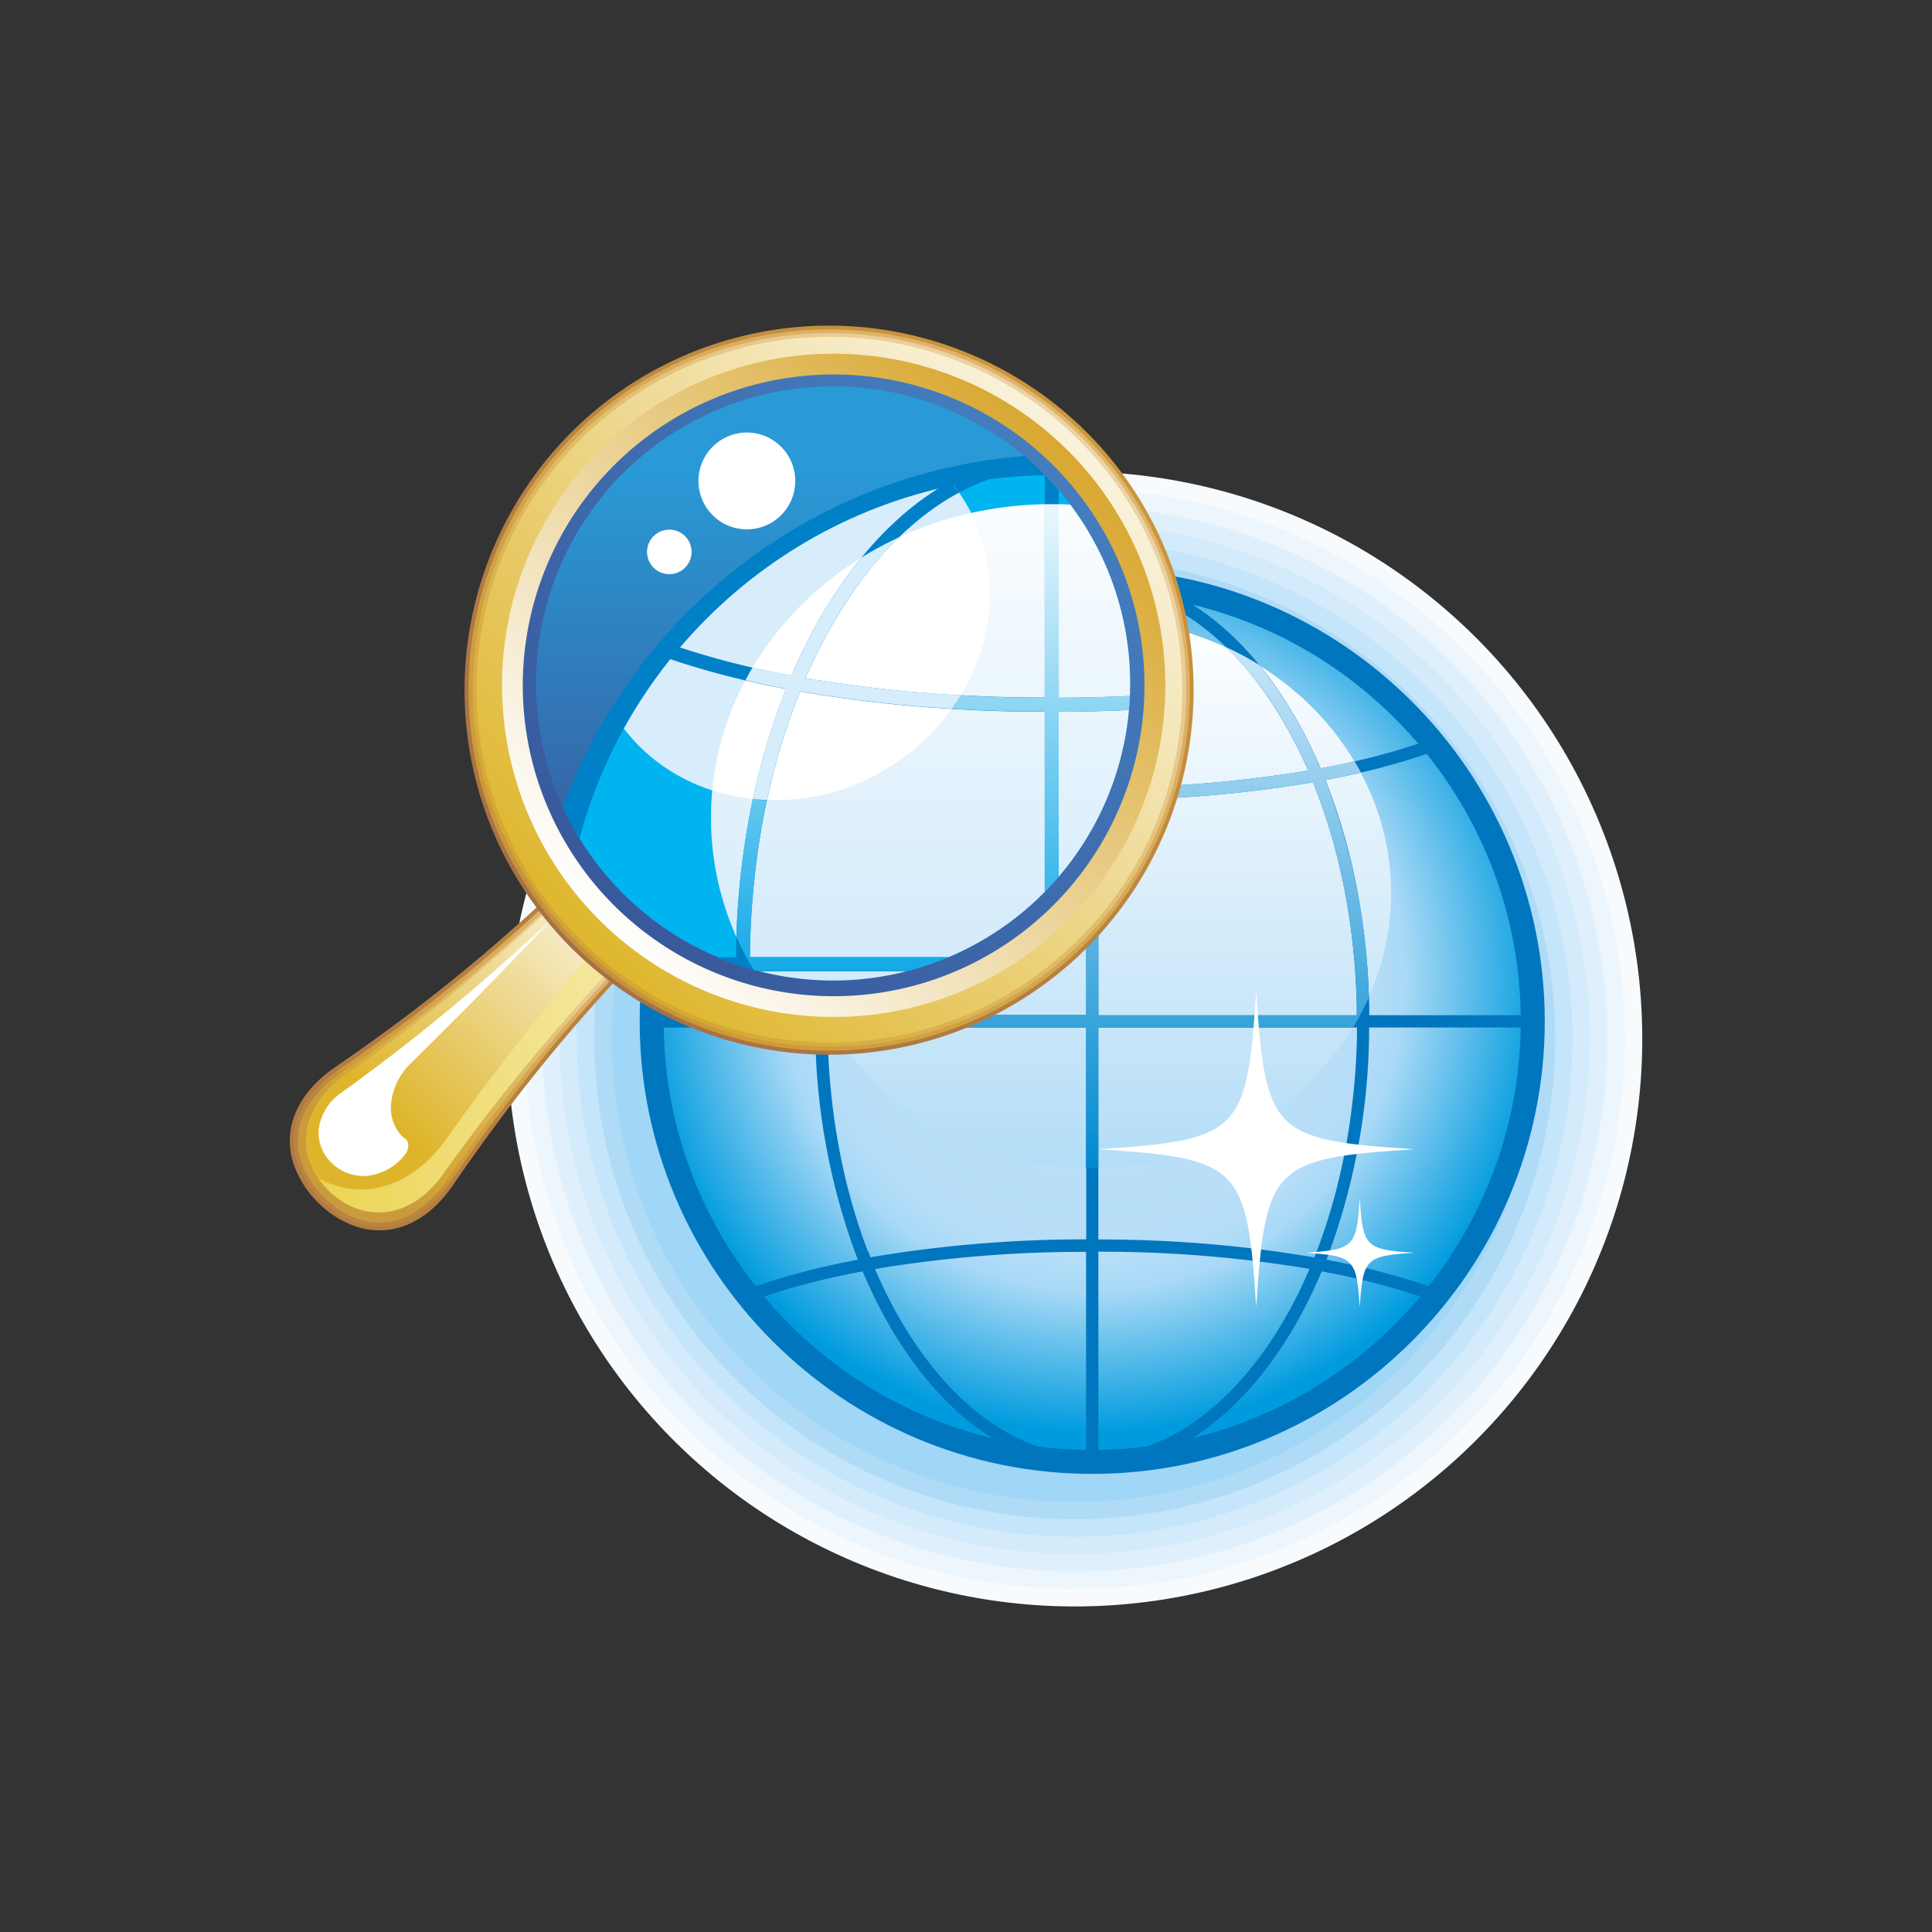 <?xml version="1.0" encoding="UTF-8"?> <svg xmlns="http://www.w3.org/2000/svg" xmlns:xlink="http://www.w3.org/1999/xlink" id="Layer_1" data-name="Layer 1" viewBox="0 0 500 500"><rect x="0" y="0" width="500" height="500" fill="#333333" stroke="none"/><defs><radialGradient id="GradientFill_1" cx="282.67" cy="253.12" r="159.14" gradientTransform="translate(269.7 -122.46) rotate(45)" gradientUnits="userSpaceOnUse"><stop offset="0" stop-color="#bce0f8"></stop><stop offset="0.19" stop-color="#bce0f8"></stop><stop offset="0.45" stop-color="#b7def8"></stop><stop offset="0.51" stop-color="#a8d9f6"></stop><stop offset="0.74" stop-color="#009bde"></stop><stop offset="1" stop-color="#009bde"></stop></radialGradient><linearGradient id="GradientFill_2" x1="282.67" y1="159.95" x2="282.67" y2="302.32" gradientUnits="userSpaceOnUse"><stop offset="0" stop-color="#fff"></stop><stop offset="1" stop-color="#b4ddf7"></stop></linearGradient><linearGradient id="GradientFill_3" x1="282.67" y1="302.33" x2="282.67" y2="159.95" gradientUnits="userSpaceOnUse"><stop offset="0" stop-color="#008acf"></stop><stop offset="1" stop-color="#d4ebfb"></stop></linearGradient><linearGradient id="GradientFill_4" x1="-25.85" y1="262.29" x2="278.93" y2="267.61" gradientUnits="userSpaceOnUse"><stop offset="0" stop-color="#a67045"></stop><stop offset="1" stop-color="#c68f3c"></stop></linearGradient><linearGradient id="GradientFill_5" x1="96.26" y1="297.2" x2="158.88" y2="234.58" gradientUnits="userSpaceOnUse"><stop offset="0" stop-color="#b98543"></stop><stop offset="0.13" stop-color="#cd9b37"></stop><stop offset="1" stop-color="#e0b775"></stop></linearGradient><linearGradient id="GradientFill_6" x1="93.95" y1="299.52" x2="161.19" y2="232.27" gradientUnits="userSpaceOnUse"><stop offset="0" stop-color="#ca9b3b"></stop><stop offset="0.13" stop-color="#d5a733"></stop><stop offset="1" stop-color="#f0d9b4"></stop></linearGradient><linearGradient id="GradientFill_7" x1="-3.97" y1="268.45" x2="250.11" y2="268.45" gradientUnits="userSpaceOnUse"><stop offset="0" stop-color="#e6c61a"></stop><stop offset="0.13" stop-color="#e6c61a"></stop><stop offset="1" stop-color="#fff"></stop></linearGradient><linearGradient id="GradientFill_8" x1="79.02" y1="310.02" x2="165.1" y2="223.94" gradientUnits="userSpaceOnUse"><stop offset="0" stop-color="#deb52a"></stop><stop offset="0.25" stop-color="#deb52a"></stop><stop offset="1" stop-color="#fff"></stop></linearGradient><linearGradient id="GradientFill_9" x1="146.61" y1="246.5" x2="282.42" y2="110.69" gradientUnits="userSpaceOnUse"><stop offset="0" stop-color="#a67045"></stop><stop offset="1" stop-color="#cc9639"></stop></linearGradient><linearGradient id="GradientFill_5-2" x1="138.04" y1="255.07" x2="291.09" y2="102.02" xlink:href="#GradientFill_5"></linearGradient><linearGradient id="GradientFill_6-2" x1="131.51" y1="261.61" x2="297.68" y2="95.43" xlink:href="#GradientFill_6"></linearGradient><linearGradient id="GradientFill_10" x1="123.3" y1="269.82" x2="305.97" y2="87.15" gradientUnits="userSpaceOnUse"><stop offset="0" stop-color="#deb52a"></stop><stop offset="0.13" stop-color="#deb52a"></stop><stop offset="1" stop-color="#fff"></stop></linearGradient><linearGradient id="GradientFill_11" x1="153.93" y1="239.18" x2="277.55" y2="115.57" gradientUnits="userSpaceOnUse"><stop offset="0" stop-color="#fff"></stop><stop offset="1" stop-color="#d8a72f"></stop></linearGradient><linearGradient id="GradientFill_12" x1="157.81" y1="235.31" x2="273.67" y2="119.44" gradientUnits="userSpaceOnUse"><stop offset="0" stop-color="#38599c"></stop><stop offset="1" stop-color="#447dbe"></stop></linearGradient><linearGradient id="GradientFill_13" x1="215.59" y1="232.22" x2="215.59" y2="121.51" gradientUnits="userSpaceOnUse"><stop offset="0" stop-color="#38599c"></stop><stop offset="1" stop-color="#299ad6"></stop></linearGradient><linearGradient id="GradientFill_14" x1="238.24" y1="119.3" x2="238.24" y2="253.08" gradientUnits="userSpaceOnUse"><stop offset="0" stop-color="#fff"></stop><stop offset="1" stop-color="#d2eafb"></stop></linearGradient><linearGradient id="GradientFill_15" x1="241.49" y1="262.6" x2="241.49" y2="119.19" gradientUnits="userSpaceOnUse"><stop offset="0" stop-color="#00a2e5"></stop><stop offset="1" stop-color="#fff"></stop></linearGradient></defs><title>CaseStudies</title><circle cx="278.13" cy="268.86" r="146.86" transform="translate(-37.63 492.32) rotate(-79.31)" fill="#f7fbfe"></circle><circle cx="278.13" cy="268.86" r="142.36" transform="translate(-108.65 275.42) rotate(-45)" fill="#edf6fc"></circle><circle cx="278.13" cy="268.86" r="137.85" transform="translate(-108.65 275.42) rotate(-45)" fill="#dff0fc"></circle><circle cx="278.13" cy="268.86" r="133.34" transform="translate(-108.65 275.42) rotate(-45)" fill="#d4ebfb"></circle><circle cx="278.13" cy="268.86" r="128.84" transform="translate(-108.65 275.42) rotate(-45)" fill="#c5e5fa"></circle><circle cx="278.13" cy="268.85" r="124.33" transform="translate(-31.8 500.33) rotate(-80.78)" fill="#afdbf7"></circle><circle cx="278.13" cy="268.86" r="119.82" transform="translate(-7.35 7.82) rotate(-1.59)" fill="#a0d6f6"></circle><circle cx="282.67" cy="264.32" r="112.02" transform="translate(-104.11 277.29) rotate(-45)" fill="url(#GradientFill_1)"></circle><path d="M282.67,302.32c42.6,0,77.34-32,77.34-71.18S325.27,160,282.67,160s-77.35,32-77.35,71.19S240.06,302.32,282.67,302.32Z" fill-rule="evenodd" fill="url(#GradientFill_2)"></path><path d="M396.29,265.91v-3.18H354.36l0-2.08c-.37-19.06-3.65-38.58-10.42-56.44l-.88-2.34,2.45-.49a187,187,0,0,0,25.28-6.79l-1.1-3a185.54,185.54,0,0,1-26.23,6.94l-1.66.32-.69-1.54c-1.5-3.4-3.15-6.74-4.95-10-9.64-17.39-25-34.19-45.39-37.88a43.82,43.82,0,0,0-4.44-.58H279a44.19,44.19,0,0,0-4.44.58c-20.41,3.69-35.75,20.49-45.38,37.88-1.81,3.25-3.46,6.59-5,10l-.69,1.54-1.65-.32a185.67,185.67,0,0,1-26.24-6.94l-1.1,3a187.43,187.43,0,0,0,25.28,6.79l2.46.49-.89,2.34c-6.77,17.86-10.05,37.38-10.42,56.44l0,2.08H169v3.19H211l0,2.08a170.48,170.48,0,0,0,10.13,55.67L222,326l-2.44.49a186.44,186.44,0,0,0-25.52,6.92l1.11,3a184.29,184.29,0,0,1,26.41-7.05l1.67-.33.68,1.56q2.4,5.51,5.3,10.75c9.63,17.39,25,34.19,45.38,37.88a44.19,44.19,0,0,0,4.44.58h7.25a44.39,44.39,0,0,0,4.45-.58c20.4-3.69,35.74-20.49,45.38-37.88q2.89-5.24,5.29-10.75l.68-1.56,1.67.33a184.29,184.29,0,0,1,26.41,7.05l1.12-3a186.19,186.19,0,0,0-25.53-6.92l-2.44-.49.87-2.33A170.49,170.49,0,0,0,354.32,268l0-2.08Zm-57.88,59.22a330,330,0,0,0-52.05-4.35l-2.1,0V265.91h66.92l0,2.17c-.39,18.81-3.65,38.11-10.4,55.72l-.62,1.62-1.71-.29Zm-.65,5.82q-2,4.5-4.43,8.83c-9.14,16.5-23.76,32.78-43.16,36.29-1.19.21-2.39.38-3.59.49l-2.32.22V323.94l2.14,0a330.53,330.53,0,0,1,49.77,4l2.73.45L337.76,331Zm-59,45.61c-1.21-.11-2.41-.27-3.6-.49-19.4-3.51-34-19.79-43.16-36.29q-2.4-4.32-4.43-8.83l-1.14-2.52,2.73-.45a330.53,330.53,0,0,1,49.77-4l2.15,0v52.84l-2.32-.22ZM224.59,323.8c-6.75-17.61-10-36.9-10.4-55.72l0-2.16h66.93v54.83l-2.11,0a329.92,329.92,0,0,0-52,4.35l-1.72.29-.62-1.62Zm-10.4-63.23c.4-19.09,3.75-38.7,10.71-56.52l.63-1.61,1.7.29A330.87,330.87,0,0,0,279,207l2.11,0v55.68H214.15l0-2.16Zm13.75-63.66q1.88-4.09,4.06-8c9.15-16.5,23.76-32.78,43.17-36.29,1.19-.21,2.39-.38,3.59-.49l2.32-.22v52l-2.15,0a331.07,331.07,0,0,1-49.41-4l-2.75-.45,1.17-2.53Zm58.64-44.82c1.2.11,2.4.28,3.59.49,19.4,3.51,34,19.79,43.16,36.29q2.19,3.94,4.07,8l1.17,2.53-2.76.45a331,331,0,0,1-49.41,4l-2.14,0v-52l2.32.22Zm53.85,52c7,17.82,10.32,37.43,10.71,56.52l0,2.16H284.26V207.05l2.1,0a330.87,330.87,0,0,0,51.74-4.3l1.71-.29Z" fill="#0076be" fill-rule="evenodd"></path><path d="M354.26,258.12a169.18,169.18,0,0,0-10.36-53.91l-.88-2.34,2.45-.49c2.24-.45,4.49-.93,6.73-1.45-.52-1-1.06-1.94-1.63-2.89-2.37.54-4.76,1-7.15,1.5l-1.66.32-.69-1.54c-1.5-3.4-3.15-6.74-4.95-10a103.19,103.19,0,0,0-10.29-15.27,79.3,79.3,0,0,0-8.49-4.56,92.57,92.57,0,0,1,16,21.37q2.19,3.94,4.07,8l1.17,2.54-2.76.45a331,331,0,0,1-49.41,4l-2.14,0V160l-1.59,0-1.59,0v43.9l-2.15,0a331.07,331.07,0,0,1-49.41-4l-2.75-.45,1.17-2.54q1.88-4.08,4.06-8a92.62,92.62,0,0,1,16-21.37,80.27,80.27,0,0,0-8.49,4.56,101.91,101.91,0,0,0-10.29,15.27c-1.81,3.25-3.46,6.59-5,10l-.69,1.54-1.65-.32q-3.58-.69-7.16-1.5c-.56,1-1.1,1.91-1.62,2.89q3.36.78,6.72,1.45l2.46.49-.89,2.34a168.89,168.89,0,0,0-10.35,53.91,68.86,68.86,0,0,0,4.09,7.8h65.91v36.39l1.59,0,1.59,0v-36.4h65.91a67.89,67.89,0,0,0,4.09-7.79Zm-140.07,2.45c.4-19.09,3.75-38.7,10.71-56.52l.63-1.61,1.7.29A330.87,330.87,0,0,0,279,207l2.11,0v55.68H214.15l0-2.16Zm126.24-56.52c7,17.82,10.32,37.43,10.71,56.52l0,2.16H284.26V207.05l2.1,0a330.87,330.87,0,0,0,51.74-4.3l1.71-.29Z" fill-rule="evenodd" fill="url(#GradientFill_3)"></path><path d="M282.67,147.21c-64.52,0-117.12,52.6-117.12,117.11s52.6,117.12,117.12,117.12,117.11-52.6,117.11-117.12-52.6-117.11-117.11-117.11Zm0,6.2c61.09,0,110.91,49.82,110.91,110.91S343.76,375.24,282.67,375.24,171.75,325.42,171.75,264.32,221.58,153.41,282.67,153.41Z" fill="#0076be" fill-rule="evenodd"></path><path d="M325.11,256.51c2.37,36.61,4.29,38.54,40.91,40.91-36.62,2.37-38.54,4.29-40.91,40.91-2.37-36.62-4.29-38.54-40.91-40.91C320.82,295.05,322.74,293.12,325.11,256.51Z" fill="#fff" fill-rule="evenodd"></path><path d="M351.9,310.09c.82,12.64,1.48,13.3,14.12,14.12-12.64.82-13.3,1.48-14.12,14.12-.82-12.64-1.48-13.3-14.12-14.12C350.42,323.39,351.08,322.73,351.9,310.09Z" fill="#fff" fill-rule="evenodd"></path><path d="M163.54,211.61l4.58,4.57,4.58,4.58,4.58,4.58,4.58,4.58c-5.82,6-11.63,12.09-17.35,18.22s-11.36,12.33-16.82,18.7-10.76,12.94-15.88,19.66-10.06,13.64-14.88,20.65l-.08.11c-4.39,6.24-10.17,10.21-16.22,11a19.22,19.22,0,0,1-9.5-1.21,25.45,25.45,0,0,1-8.86-5.88,25.78,25.78,0,0,1-5.9-8.88,19.22,19.22,0,0,1-1.21-9.5c.82-6.05,4.81-11.81,11-16.2l.15-.11c7-4.82,13.92-9.76,20.63-14.88s13.27-10.41,19.65-15.87,12.59-11.12,18.7-16.83S157.51,217.42,163.54,211.61Z" fill-rule="evenodd" fill="url(#GradientFill_4)"></path><path d="M163.53,213.05q-8.7,8.38-17.5,16.64c-6.14,5.73-12.36,11.38-18.73,16.85s-13,10.8-19.7,15.92-13.68,10.09-20.68,14.91l-.13.09c-5.18,3.66-9.73,9-10.61,15.5a18.28,18.28,0,0,0,1.16,9A25.8,25.8,0,0,0,91.5,316.11a18.4,18.4,0,0,0,9,1.16c6.48-.88,11.86-5.41,15.51-10.59l.07-.11c4.82-7,9.76-13.93,14.91-20.69s10.43-13.3,15.93-19.71,11.11-12.6,16.85-18.74c5.49-5.89,11.06-11.7,16.65-17.49l-3.86-3.86L172,221.49l-4.58-4.58Z" fill-rule="evenodd" fill="url(#GradientFill_5)"></path><path d="M163.52,214.5q-8.34,8-16.78,15.94c-6.16,5.74-12.38,11.41-18.77,16.88s-13,10.83-19.74,16-13.7,10.11-20.73,14.94l-.11.09c-4.94,3.48-9.34,8.62-10.18,14.79a17.28,17.28,0,0,0,1.09,8.48,24.81,24.81,0,0,0,13.57,13.57,17.31,17.31,0,0,0,8.48,1.09c6.18-.83,11.32-5.21,14.79-10.14.07-.11,0-.08.08-.11,4.82-7,9.77-14,14.94-20.74s10.45-13.33,16-19.75,11.14-12.62,16.88-18.77q7.91-8.47,16-16.78l-3.15-3.15-4.58-4.58-4.58-4.58Z" fill-rule="evenodd" fill="url(#GradientFill_6)"></path><path d="M170.16,237.69c-4.95,5.3-9.9,10.62-14.79,16S145.67,264.49,141,270s-9.33,11.23-13.8,17-8.82,11.67-13.1,17.65c-3.86,5.13-8.84,8.36-14,9a16.68,16.68,0,0,1-7.92-.91A20.67,20.67,0,0,1,80.29,300.9a16.4,16.4,0,0,1-.91-7.91c.69-5.12,3.92-10.1,9.06-13.95,6-4.26,11.89-8.61,17.66-13.07s11.45-9.06,17-13.77,11-9.52,16.36-14.39,10.71-9.8,16-14.75a37.37,37.37,0,0,0,2.89,4.39,38.44,38.44,0,0,0,3.42,3.91,39.15,39.15,0,0,0,3.93,3.42A37.74,37.74,0,0,0,170.16,237.69Z" fill="url(#GradientFill_7)"></path><path d="M82.33,304.9a19.36,19.36,0,0,1-2-4,16.52,16.52,0,0,1-.91-7.91c.69-5.12,3.92-10.1,9.06-13.95,6-4.26,11.89-8.61,17.66-13.07s11.45-9.06,17-13.77,11-9.52,16.36-14.39,10.71-9.8,16-14.75a37.94,37.94,0,0,0,6.31,8.29,35.54,35.54,0,0,0,2.65,2.41q-6.91,7.73-13.65,15.6-9.45,11.11-18.41,22.67c-6,7.7-11.78,15.58-17.48,23.56-5.15,6.85-11.8,11.15-18.65,12.06a22.25,22.25,0,0,1-10.56-1.22A25.22,25.22,0,0,1,82.33,304.9Z" fill="url(#GradientFill_8)"></path><path d="M142.6,238.22Q136,244.13,129.39,250T116,261.44q-6.81,5.65-13.85,11.07c-4.69,3.62-9.46,7.14-14.28,10.62a13.67,13.67,0,0,0-5.34,8.74,10.76,10.76,0,0,0,3.21,9A11.72,11.72,0,0,0,95,304.31a14.23,14.23,0,0,0,9.24-4.83l.55-.68a3.71,3.71,0,0,0,.86-2.4,2.19,2.19,0,0,0-1-1.9c-.18-.13-.37-.24-.56-.37a10.81,10.81,0,0,1-2.87-8.65,17.07,17.07,0,0,1,4.44-9.66c6.25-6.16,12.49-12.37,18.64-18.62S136.54,244.59,142.6,238.22Z" fill="#fff" fill-rule="evenodd"></path><path d="M190.11,87.5a94.34,94.34,0,1,1-57.25,43.95A94.13,94.13,0,0,1,190.11,87.5Z" fill-rule="evenodd" fill="url(#GradientFill_9)"></path><path d="M190.41,88.43a93.33,93.33,0,1,1-56.65,43.48A93.09,93.09,0,0,1,190.41,88.43Z" fill-rule="evenodd" fill="url(#GradientFill_5-2)"></path><path d="M190.7,89.35a92.34,92.34,0,1,1-56,43A92.06,92.06,0,0,1,190.7,89.35Z" fill-rule="evenodd" fill="url(#GradientFill_6-2)"></path><path d="M191,90.28a91.32,91.32,0,1,1-64.57,111.83A91.32,91.32,0,0,1,191,90.28Z" fill-rule="evenodd" fill="url(#GradientFill_10)"></path><path d="M193.53,94.47a85.82,85.82,0,1,0,105.12,60.68A85.83,85.83,0,0,0,193.53,94.47Z" fill-rule="evenodd" fill="url(#GradientFill_11)"></path><path d="M194.92,99.66a80.45,80.45,0,1,0,98.53,56.88A80.45,80.45,0,0,0,194.92,99.66Z" fill-rule="evenodd" fill="url(#GradientFill_12)"></path><path d="M177.14,110.29a76.89,76.89,0,1,1-28.14,105A76.89,76.89,0,0,1,177.14,110.29Z" fill-rule="evenodd" fill="url(#GradientFill_13)"></path><path d="M202.15,133.33a12.53,12.53,0,1,1,0-17.72A12.54,12.54,0,0,1,202.15,133.33Z" fill="#fff" fill-rule="evenodd"></path><path d="M177.29,146.91a5.76,5.76,0,1,1,0-8.15A5.76,5.76,0,0,1,177.29,146.91Z" fill="#fff" fill-rule="evenodd"></path><path d="M149.06,215.42a127.82,127.82,0,0,1,120.19-93.63,76.89,76.89,0,1,1-120.19,93.63Z" fill="#00b5ef" fill-rule="evenodd"></path><path d="M272.21,130.47q2.4,0,4.77.12a76,76,0,0,1,5.19,7.84A76.87,76.87,0,0,1,195,250.94a75.8,75.8,0,0,1-11-39.28C184,166.83,223.5,130.47,272.21,130.47Z" fill-rule="evenodd" fill="url(#GradientFill_14)"></path><path d="M265.23,118.14c-.74.1-1.49.22-2.22.35-23.28,4.21-40.77,23.37-51.76,43.2-2.06,3.71-3.94,7.52-5.66,11.39l-.78,1.77-1.89-.37A211.58,211.58,0,0,1,173,166.56L171.74,170a214.91,214.91,0,0,0,28.84,7.75l2.8.56-1,2.67c-7.72,20.37-11.46,42.63-11.89,64.37l0,2.38h-4.76a78.22,78.22,0,0,0,10.76,3.63h38.41a76.93,76.93,0,0,0,10.69-3.63H194.06l.05-2.47c.45-21.78,4.28-44.14,12.21-64.46l.72-1.84,1.94.33a377.62,377.62,0,0,0,59,4.91l2.4,0v46.63q1.89-1.92,3.62-3.95V184.19l2.4,0q7.86-.07,15.75-.43c.11-1.21.19-2.42.24-3.64q-8,.38-15.94.44l-2.45,0V126.89c-1.17-1.37-2.37-2.69-3.62-4v57.63l-2.45,0A378.36,378.36,0,0,1,211.6,176l-3.15-.51,1.34-2.89q2.15-4.67,4.63-9.17c10.43-18.82,27.11-37.38,49.24-41.39,1.35-.25,2.72-.43,4.09-.56l1.1-.1Q267.08,119.7,265.23,118.14Z" fill="#0081c7" fill-rule="evenodd"></path><path d="M292.41,180.1q-8,.38-15.94.44l-2.45,0V130.49l-1.81,0-1.81,0v50.07l-2.45,0A378.36,378.36,0,0,1,211.6,176l-3.15-.51,1.34-2.89q2.15-4.67,4.63-9.17a105.61,105.61,0,0,1,18.25-24.38,90.75,90.75,0,0,0-9.68,5.21,116.81,116.81,0,0,0-11.74,17.41c-2.06,3.71-3.94,7.52-5.66,11.39l-.78,1.77-1.89-.37c-2.72-.53-5.44-1.09-8.16-1.71-.64,1.08-1.26,2.18-1.85,3.29q3.83.88,7.67,1.66l2.8.56-1,2.67c-7.38,19.46-11.12,40.67-11.81,61.49a77.06,77.06,0,0,0,4.44,8.5l1.43.39h38.4a78.27,78.27,0,0,0,10.69-3.63H194.06l.05-2.47c.45-21.78,4.28-44.14,12.21-64.46l.72-1.84,1.94.33a377.62,377.62,0,0,0,59,4.91l2.4,0v46.63q1.89-1.92,3.62-3.95V184.19l2.4,0q7.86-.07,15.75-.43C292.28,182.53,292.36,181.32,292.41,180.1Z" fill-rule="evenodd" fill="url(#GradientFill_15)"></path><path d="M160.58,187.35a128,128,0,0,1,85.35-62.89,46.14,46.14,0,0,1,4.25,6.14c13.49,23.37,3.84,54.2-21.55,68.86C204.62,213.32,175.12,207.76,160.58,187.35Z" fill="#d8edfc" fill-rule="evenodd"></path><path d="M184.33,204.56c3.3-35,30.79-63.71,67-71.8,11.71,23.07,1.89,52.49-22.72,66.7A54.88,54.88,0,0,1,184.33,204.56Z" fill="#fff" fill-rule="evenodd"></path><path d="M246,124.57c-14.95,8.16-26.63,22.46-34.76,37.12-2.06,3.71-3.94,7.52-5.66,11.39l-.78,1.77-1.89-.37A211.58,211.58,0,0,1,173,166.56L171.74,170a214.91,214.91,0,0,0,28.84,7.75l2.8.56-1,2.67a175.41,175.41,0,0,0-7.53,25.85c1.21.13,2.42.22,3.65.27a170.58,170.58,0,0,1,7.83-26.3l.72-1.84,1.94.33a353.9,353.9,0,0,0,37.42,4.18q1.23-1.73,2.31-3.51A356.51,356.51,0,0,1,211.6,176l-3.15-.51,1.34-2.89q2.15-4.67,4.63-9.17c7.85-14.15,19.23-28.16,33.8-35.94C247.52,126.49,246.78,125.52,246,124.57Z" fill="#0081c7" fill-rule="evenodd"></path><path d="M248.71,179.93A356.51,356.51,0,0,1,211.6,176l-3.15-.51,1.34-2.89q2.15-4.67,4.63-9.17a105.61,105.61,0,0,1,18.25-24.38,90.75,90.75,0,0,0-9.68,5.21,116.81,116.81,0,0,0-11.74,17.41c-2.06,3.71-3.94,7.52-5.66,11.39l-.78,1.77-1.89-.37c-2.72-.53-5.44-1.09-8.16-1.71-.64,1.08-1.26,2.18-1.85,3.29q3.83.88,7.67,1.66l2.8.56-1,2.67a175.41,175.41,0,0,0-7.53,25.85c1.21.13,2.42.22,3.65.27a170.58,170.58,0,0,1,7.83-26.3l.72-1.84,1.94.33a353.9,353.9,0,0,0,37.42,4.18Q247.63,181.71,248.71,179.93Z" fill="#d6edfb" fill-rule="evenodd"></path><path d="M145.7,208.92q1.49,3.24,3.3,6.4c.32.55.65,1.09,1,1.63C164.26,163.5,212.82,123.8,270.5,123c-1.71-1.75-3.5-3.4-5.35-5C210.09,122.3,163.89,159,145.7,208.92Z" fill="#0081c7" fill-rule="evenodd"></path></svg> 